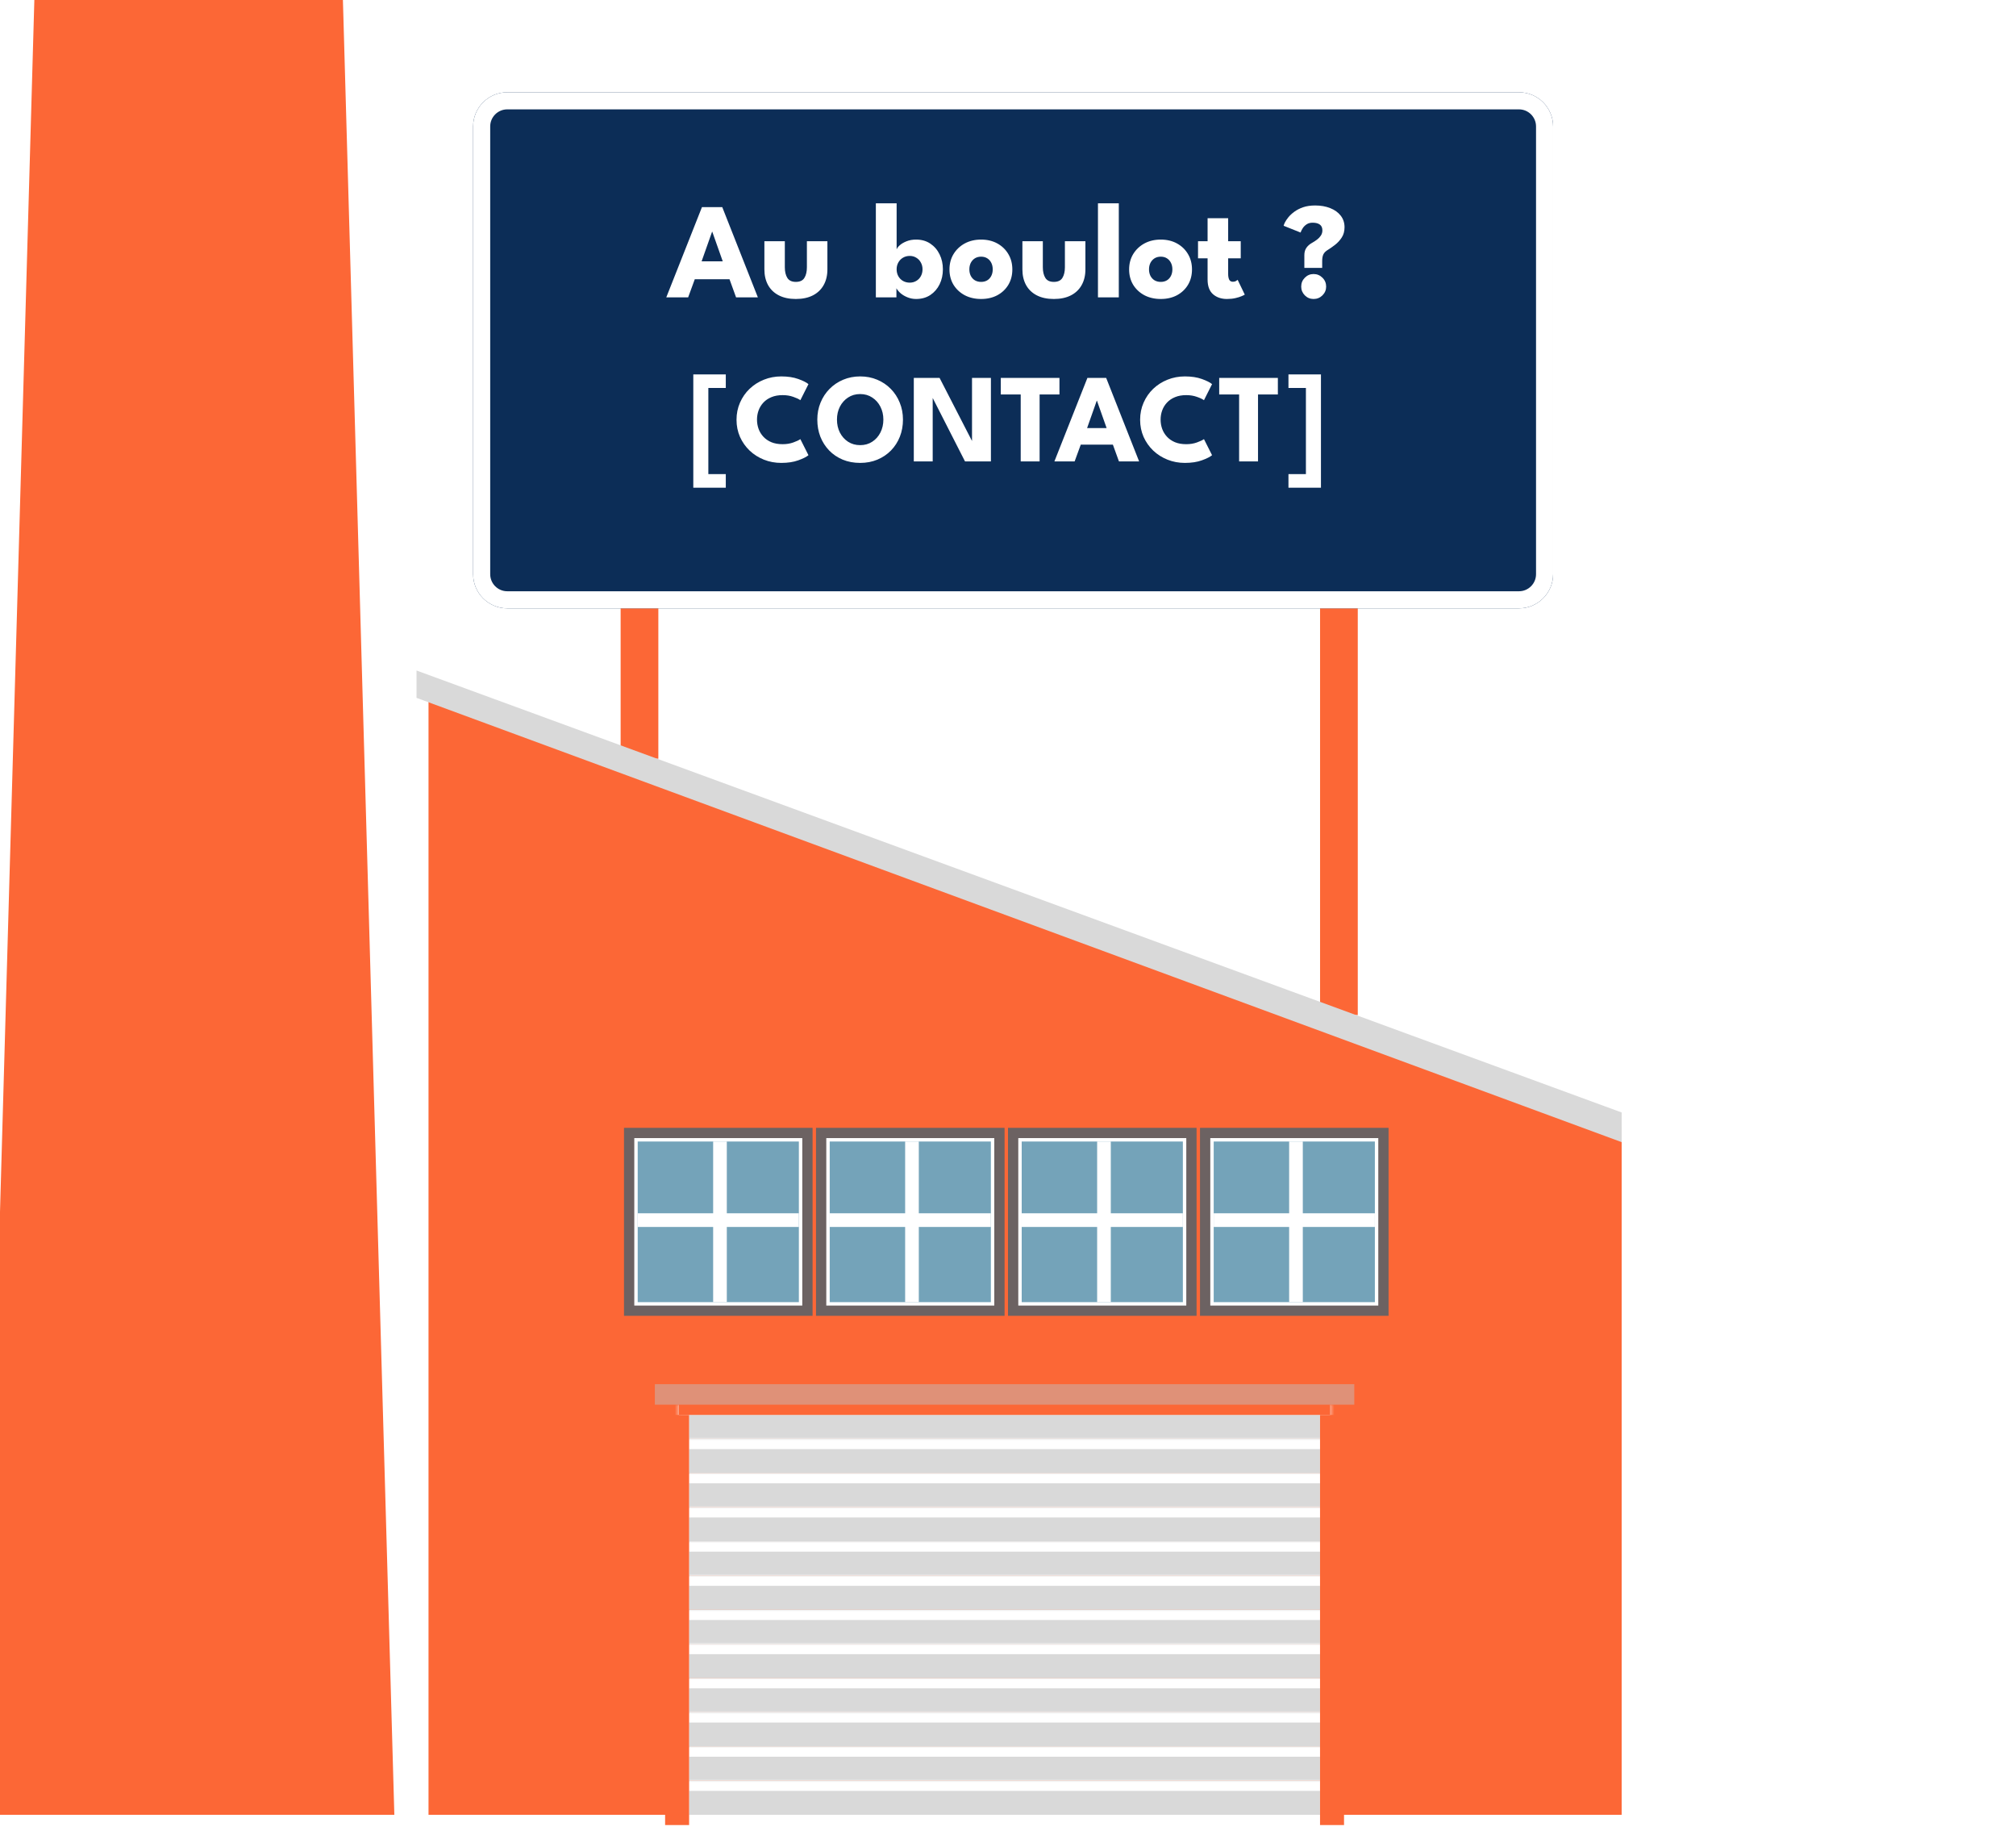 <svg width="590" height="538" viewBox="0 0 590 538" fill="none" xmlns="http://www.w3.org/2000/svg">
<g filter="url(#filter0_d_69_189)">
<path d="M120.408 201L469.592 329.76V531H120.408V201Z" fill="#FC6736"/>
</g>
<g filter="url(#filter1_i_69_189)">
<path d="M15.051 0H105.357L120.408 531H0L15.051 0Z" fill="#FC6736"/>
</g>
<g filter="url(#filter2_i_69_189)">
<path d="M186.633 177H197.67V222H186.633V177Z" fill="#FC6736"/>
</g>
<g filter="url(#filter3_i_69_189)">
<path d="M391.327 177H402.364V297H391.327V177Z" fill="#FC6736"/>
</g>
<mask id="path-5-inside-1_69_189" fill="white">
<path d="M198.673 511H389.32V521H198.673V511Z"/>
</mask>
<path d="M198.673 511H389.32V521H198.673V511Z" fill="#D9D9D9"/>
<path d="M198.673 511V508H195.673V511H198.673ZM389.32 511H392.32V508H389.32V511ZM198.673 514H389.32V508H198.673V514ZM386.32 511V521H392.32V511H386.32ZM201.673 521V511H195.673V521H201.673Z" fill="white" mask="url(#path-5-inside-1_69_189)"/>
<g filter="url(#filter4_d_69_189)">
<path d="M117.899 192.185L470.595 321.5V330.185L117.899 200.185V192.185Z" fill="#D9D9D9"/>
</g>
<g filter="url(#filter5_d_69_189)">
<path d="M136.462 36C136.462 30.477 140.94 26 146.462 26H442.534C448.057 26 452.534 30.477 452.534 36V167C452.534 172.523 448.057 177 442.534 177H146.462C140.94 177 136.462 172.523 136.462 167V36Z" fill="#0C2D57"/>
<path d="M146.462 28.5H442.534C446.676 28.5 450.034 31.858 450.034 36V167C450.034 171.142 446.676 174.5 442.534 174.5H146.462C142.32 174.5 138.962 171.142 138.962 167V36C138.962 31.858 142.32 28.5 146.462 28.5Z" stroke="white" stroke-width="5"/>
</g>
<path d="M205.435 60.6H211.375L221.795 87H215.415L213.495 81.7H203.335L201.395 87H194.995L205.435 60.6ZM205.335 76.46H211.515L208.455 67.8H208.395L205.335 76.46ZM229.686 78.18C229.686 79.487 229.933 80.533 230.426 81.32C230.92 82.093 231.746 82.48 232.906 82.48C234.093 82.48 234.926 82.093 235.406 81.32C235.9 80.533 236.146 79.487 236.146 78.18V70.58H242.146V78.82C242.146 80.58 241.78 82.113 241.046 83.42C240.326 84.713 239.28 85.713 237.906 86.42C236.533 87.127 234.866 87.48 232.906 87.48C230.96 87.48 229.3 87.127 227.926 86.42C226.553 85.713 225.506 84.713 224.786 83.42C224.066 82.113 223.706 80.58 223.706 78.82V70.58H229.686V78.18ZM256.326 87V59.48H262.406V72.98C262.526 72.607 262.833 72.2 263.326 71.76C263.833 71.307 264.493 70.92 265.306 70.6C266.133 70.267 267.066 70.1 268.106 70.1C269.706 70.1 271.093 70.493 272.266 71.28C273.44 72.067 274.346 73.12 274.986 74.44C275.626 75.747 275.946 77.2 275.946 78.8C275.946 80.4 275.626 81.86 274.986 83.18C274.346 84.487 273.44 85.533 272.266 86.32C271.093 87.093 269.706 87.48 268.106 87.48C267.226 87.48 266.393 87.32 265.606 87C264.833 86.693 264.16 86.3 263.586 85.82C263.026 85.327 262.613 84.833 262.346 84.34V87H256.326ZM269.986 78.8C269.986 78.053 269.82 77.387 269.486 76.8C269.166 76.2 268.72 75.733 268.146 75.4C267.586 75.053 266.953 74.88 266.246 74.88C265.513 74.88 264.853 75.053 264.266 75.4C263.693 75.733 263.24 76.2 262.906 76.8C262.573 77.387 262.406 78.053 262.406 78.8C262.406 79.547 262.573 80.22 262.906 80.82C263.24 81.407 263.693 81.867 264.266 82.2C264.853 82.533 265.513 82.7 266.246 82.7C266.953 82.7 267.586 82.533 268.146 82.2C268.72 81.867 269.166 81.407 269.486 80.82C269.82 80.22 269.986 79.547 269.986 78.8ZM287.13 87.48C285.33 87.48 283.73 87.113 282.33 86.38C280.943 85.633 279.85 84.613 279.05 83.32C278.263 82.013 277.87 80.52 277.87 78.84C277.87 77.16 278.263 75.667 279.05 74.36C279.85 73.04 280.943 72 282.33 71.24C283.73 70.48 285.33 70.1 287.13 70.1C288.93 70.1 290.517 70.48 291.89 71.24C293.263 72 294.337 73.04 295.11 74.36C295.883 75.667 296.27 77.16 296.27 78.84C296.27 80.52 295.883 82.013 295.11 83.32C294.337 84.613 293.263 85.633 291.89 86.38C290.517 87.113 288.93 87.48 287.13 87.48ZM287.13 82.48C287.823 82.48 288.423 82.327 288.93 82.02C289.437 81.713 289.83 81.28 290.11 80.72C290.39 80.16 290.53 79.527 290.53 78.82C290.53 78.1 290.39 77.46 290.11 76.9C289.83 76.34 289.437 75.9 288.93 75.58C288.423 75.26 287.823 75.1 287.13 75.1C286.437 75.1 285.83 75.26 285.31 75.58C284.803 75.9 284.403 76.34 284.11 76.9C283.83 77.46 283.69 78.1 283.69 78.82C283.69 79.527 283.83 80.16 284.11 80.72C284.403 81.28 284.803 81.713 285.31 82.02C285.83 82.327 286.437 82.48 287.13 82.48ZM305.194 78.18C305.194 79.487 305.441 80.533 305.934 81.32C306.427 82.093 307.254 82.48 308.414 82.48C309.601 82.48 310.434 82.093 310.914 81.32C311.407 80.533 311.654 79.487 311.654 78.18V70.58H317.654V78.82C317.654 80.58 317.287 82.113 316.554 83.42C315.834 84.713 314.787 85.713 313.414 86.42C312.041 87.127 310.374 87.48 308.414 87.48C306.467 87.48 304.807 87.127 303.434 86.42C302.061 85.713 301.014 84.713 300.294 83.42C299.574 82.113 299.214 80.58 299.214 78.82V70.58H305.194V78.18ZM327.428 87H321.328V59.48H327.428V87ZM339.708 87.48C337.908 87.48 336.308 87.113 334.908 86.38C333.521 85.633 332.428 84.613 331.628 83.32C330.841 82.013 330.448 80.52 330.448 78.84C330.448 77.16 330.841 75.667 331.628 74.36C332.428 73.04 333.521 72 334.908 71.24C336.308 70.48 337.908 70.1 339.708 70.1C341.508 70.1 343.095 70.48 344.468 71.24C345.841 72 346.915 73.04 347.688 74.36C348.461 75.667 348.848 77.16 348.848 78.84C348.848 80.52 348.461 82.013 347.688 83.32C346.915 84.613 345.841 85.633 344.468 86.38C343.095 87.113 341.508 87.48 339.708 87.48ZM339.708 82.48C340.401 82.48 341.001 82.327 341.508 82.02C342.015 81.713 342.408 81.28 342.688 80.72C342.968 80.16 343.108 79.527 343.108 78.82C343.108 78.1 342.968 77.46 342.688 76.9C342.408 76.34 342.015 75.9 341.508 75.58C341.001 75.26 340.401 75.1 339.708 75.1C339.015 75.1 338.408 75.26 337.888 75.58C337.381 75.9 336.981 76.34 336.688 76.9C336.408 77.46 336.268 78.1 336.268 78.82C336.268 79.527 336.408 80.16 336.688 80.72C336.981 81.28 337.381 81.713 337.888 82.02C338.408 82.327 339.015 82.48 339.708 82.48ZM350.612 70.58H353.412V63.84H359.432V70.58H363.112V75.58H359.432V80.16C359.432 80.84 359.532 81.393 359.732 81.82C359.932 82.233 360.299 82.44 360.832 82.44C361.192 82.44 361.499 82.36 361.752 82.2C362.005 82.04 362.159 81.933 362.212 81.88L364.292 86.2C364.199 86.28 363.905 86.427 363.412 86.64C362.932 86.853 362.319 87.047 361.572 87.22C360.825 87.393 359.992 87.48 359.072 87.48C357.432 87.48 356.079 87.02 355.012 86.1C353.945 85.167 353.412 83.733 353.412 81.8V75.58H350.612V70.58ZM381.729 78.38V74.66C381.729 73.78 381.936 73.053 382.349 72.48C382.763 71.893 383.329 71.407 384.049 71.02C384.529 70.753 384.996 70.447 385.449 70.1C385.903 69.753 386.276 69.36 386.569 68.92C386.863 68.467 387.009 67.967 387.009 67.42C387.009 66.633 386.756 66.06 386.249 65.7C385.756 65.34 385.056 65.16 384.149 65.16C383.456 65.16 382.869 65.32 382.389 65.64C381.923 65.947 381.543 66.327 381.249 66.78C380.969 67.22 380.763 67.64 380.629 68.04L375.669 66.06C375.696 65.873 375.816 65.553 376.029 65.1C376.256 64.647 376.596 64.14 377.049 63.58C377.503 63.02 378.083 62.48 378.789 61.96C379.509 61.427 380.369 60.987 381.369 60.64C382.383 60.293 383.563 60.12 384.909 60.12C386.549 60.12 388.016 60.38 389.309 60.9C390.603 61.407 391.623 62.14 392.369 63.1C393.116 64.047 393.489 65.18 393.489 66.5C393.489 67.66 393.216 68.66 392.669 69.5C392.123 70.34 391.469 71.053 390.709 71.64C389.963 72.213 389.289 72.687 388.689 73.06C388.023 73.447 387.563 73.893 387.309 74.4C387.069 74.893 386.949 75.54 386.949 76.34V78.38H381.729ZM384.429 87.48C383.429 87.48 382.576 87.127 381.869 86.42C381.163 85.7 380.809 84.847 380.809 83.86C380.809 82.833 381.163 81.967 381.869 81.26C382.576 80.54 383.429 80.18 384.429 80.18C385.443 80.18 386.309 80.54 387.029 81.26C387.749 81.967 388.109 82.833 388.109 83.86C388.109 84.847 387.749 85.7 387.029 86.42C386.309 87.127 385.443 87.48 384.429 87.48ZM202.9 142.696V109.544H212.409V113.521H207.303V138.719H212.409V142.696H202.9ZM229.054 129.968C230.188 129.968 231.218 129.801 232.143 129.468C233.08 129.135 233.777 128.809 234.234 128.488L236.602 133.187C236.022 133.68 235.029 134.18 233.623 134.685C232.229 135.191 230.571 135.444 228.647 135.444C226.846 135.444 225.156 135.129 223.578 134.5C221.999 133.871 220.605 132.99 219.397 131.855C218.2 130.708 217.257 129.37 216.566 127.84C215.888 126.299 215.549 124.628 215.549 122.827C215.549 121.026 215.888 119.355 216.566 117.813C217.244 116.259 218.182 114.909 219.378 113.762C220.587 112.615 221.98 111.727 223.559 111.098C225.15 110.457 226.846 110.136 228.647 110.136C230.571 110.136 232.229 110.389 233.623 110.894C235.029 111.4 236.022 111.9 236.602 112.393L234.234 117.092C233.777 116.759 233.08 116.432 232.143 116.111C231.218 115.778 230.188 115.612 229.054 115.612C227.796 115.612 226.698 115.809 225.761 116.204C224.823 116.586 224.04 117.117 223.411 117.795C222.782 118.473 222.313 119.238 222.005 120.089C221.697 120.94 221.543 121.834 221.543 122.771C221.543 123.721 221.697 124.628 222.005 125.491C222.313 126.342 222.782 127.107 223.411 127.785C224.04 128.463 224.823 129 225.761 129.394C226.698 129.777 227.796 129.968 229.054 129.968ZM244.946 122.771C244.946 124.165 245.23 125.429 245.797 126.564C246.377 127.686 247.172 128.58 248.184 129.246C249.207 129.912 250.391 130.246 251.736 130.246C253.08 130.246 254.258 129.912 255.269 129.246C256.293 128.58 257.088 127.686 257.656 126.564C258.235 125.429 258.525 124.165 258.525 122.771C258.525 121.378 258.235 120.12 257.656 118.997C257.088 117.875 256.293 116.981 255.269 116.315C254.258 115.637 253.08 115.297 251.736 115.297C250.391 115.297 249.207 115.637 248.184 116.315C247.172 116.981 246.377 117.875 245.797 118.997C245.23 120.12 244.946 121.378 244.946 122.771ZM239.193 122.771C239.193 120.995 239.507 119.343 240.136 117.813C240.765 116.272 241.647 114.927 242.782 113.78C243.916 112.633 245.248 111.739 246.778 111.098C248.307 110.457 249.96 110.136 251.736 110.136C253.536 110.136 255.195 110.457 256.712 111.098C258.242 111.739 259.567 112.633 260.69 113.78C261.824 114.927 262.7 116.272 263.317 117.813C263.946 119.343 264.26 120.995 264.26 122.771C264.26 124.56 263.958 126.225 263.354 127.766C262.749 129.296 261.886 130.64 260.764 131.799C259.641 132.946 258.316 133.841 256.786 134.482C255.257 135.123 253.573 135.444 251.736 135.444C249.861 135.444 248.153 135.123 246.611 134.482C245.082 133.841 243.762 132.946 242.652 131.799C241.542 130.64 240.685 129.296 240.081 127.766C239.489 126.225 239.193 124.56 239.193 122.771ZM272.555 115.649L272.962 115.723V135H267.431V110.58H274.979L284.876 129.82L284.469 129.894V110.58H290.001V135H282.416L272.555 115.649ZM298.72 115.427H292.892V110.58H310.06V115.427H304.251V135H298.72V115.427ZM318.238 110.58H323.733L333.371 135H327.47L325.694 130.097H316.296L314.501 135H308.581L318.238 110.58ZM318.146 125.25H323.862L321.032 117.24H320.976L318.146 125.25ZM347.172 129.968C348.306 129.968 349.336 129.801 350.261 129.468C351.199 129.135 351.895 128.809 352.352 128.488L354.72 133.187C354.14 133.68 353.147 134.18 351.741 134.685C350.348 135.191 348.689 135.444 346.765 135.444C344.964 135.444 343.274 135.129 341.696 134.5C340.117 133.871 338.723 132.99 337.515 131.855C336.318 130.708 335.375 129.37 334.684 127.84C334.006 126.299 333.667 124.628 333.667 122.827C333.667 121.026 334.006 119.355 334.684 117.813C335.363 116.259 336.3 114.909 337.496 113.762C338.705 112.615 340.099 111.727 341.677 111.098C343.268 110.457 344.964 110.136 346.765 110.136C348.689 110.136 350.348 110.389 351.741 110.894C353.147 111.4 354.14 111.9 354.72 112.393L352.352 117.092C351.895 116.759 351.199 116.432 350.261 116.111C349.336 115.778 348.306 115.612 347.172 115.612C345.914 115.612 344.816 115.809 343.879 116.204C342.941 116.586 342.158 117.117 341.529 117.795C340.9 118.473 340.432 119.238 340.123 120.089C339.815 120.94 339.661 121.834 339.661 122.771C339.661 123.721 339.815 124.628 340.123 125.491C340.432 126.342 340.9 127.107 341.529 127.785C342.158 128.463 342.941 129 343.879 129.394C344.816 129.777 345.914 129.968 347.172 129.968ZM362.639 115.427H356.811V110.58H373.979V115.427H368.17V135H362.639V115.427ZM377.079 142.696V138.719H382.185V113.521H377.079V109.544H386.588V142.696H377.079Z" fill="white"/>
<mask id="path-11-inside-2_69_189" fill="white">
<path d="M198.673 521H389.32V531H198.673V521Z"/>
</mask>
<path d="M198.673 521H389.32V531H198.673V521Z" fill="#D9D9D9"/>
<path d="M198.673 521V518H195.673V521H198.673ZM389.32 521H392.32V518H389.32V521ZM198.673 524H389.32V518H198.673V524ZM386.32 521V531H392.32V521H386.32ZM201.673 531V521H195.673V531H201.673Z" fill="white" mask="url(#path-11-inside-2_69_189)"/>
<mask id="path-13-inside-3_69_189" fill="white">
<path d="M198.673 491H389.32V501H198.673V491Z"/>
</mask>
<path d="M198.673 491H389.32V501H198.673V491Z" fill="#D9D9D9"/>
<path d="M198.673 491V488H195.673V491H198.673ZM389.32 491H392.32V488H389.32V491ZM198.673 494H389.32V488H198.673V494ZM386.32 491V501H392.32V491H386.32ZM201.673 501V491H195.673V501H201.673Z" fill="white" mask="url(#path-13-inside-3_69_189)"/>
<mask id="path-15-inside-4_69_189" fill="white">
<path d="M198.673 501H389.32V511H198.673V501Z"/>
</mask>
<path d="M198.673 501H389.32V511H198.673V501Z" fill="#D9D9D9"/>
<path d="M198.673 501V498H195.673V501H198.673ZM389.32 501H392.32V498H389.32V501ZM198.673 504H389.32V498H198.673V504ZM386.32 501V511H392.32V501H386.32ZM201.673 511V501H195.673V511H201.673Z" fill="white" mask="url(#path-15-inside-4_69_189)"/>
<mask id="path-17-inside-5_69_189" fill="white">
<path d="M198.673 471H389.32V481H198.673V471Z"/>
</mask>
<path d="M198.673 471H389.32V481H198.673V471Z" fill="#D9D9D9"/>
<path d="M198.673 471V468H195.673V471H198.673ZM389.32 471H392.32V468H389.32V471ZM198.673 474H389.32V468H198.673V474ZM386.32 471V481H392.32V471H386.32ZM201.673 481V471H195.673V481H201.673Z" fill="white" mask="url(#path-17-inside-5_69_189)"/>
<mask id="path-19-inside-6_69_189" fill="white">
<path d="M198.673 481H389.32V491H198.673V481Z"/>
</mask>
<path d="M198.673 481H389.32V491H198.673V481Z" fill="#D9D9D9"/>
<path d="M198.673 481V478H195.673V481H198.673ZM389.32 481H392.32V478H389.32V481ZM198.673 484H389.32V478H198.673V484ZM386.32 481V491H392.32V481H386.32ZM201.673 491V481H195.673V491H201.673Z" fill="white" mask="url(#path-19-inside-6_69_189)"/>
<mask id="path-21-inside-7_69_189" fill="white">
<path d="M198.673 451H389.32V461H198.673V451Z"/>
</mask>
<path d="M198.673 451H389.32V461H198.673V451Z" fill="#D9D9D9"/>
<path d="M198.673 451V448H195.673V451H198.673ZM389.32 451H392.32V448H389.32V451ZM198.673 454H389.32V448H198.673V454ZM386.32 451V461H392.32V451H386.32ZM201.673 461V451H195.673V461H201.673Z" fill="white" mask="url(#path-21-inside-7_69_189)"/>
<mask id="path-23-inside-8_69_189" fill="white">
<path d="M198.673 461H389.32V471H198.673V461Z"/>
</mask>
<path d="M198.673 461H389.32V471H198.673V461Z" fill="#D9D9D9"/>
<path d="M198.673 461V458H195.673V461H198.673ZM389.32 461H392.32V458H389.32V461ZM198.673 464H389.32V458H198.673V464ZM386.32 461V471H392.32V461H386.32ZM201.673 471V461H195.673V471H201.673Z" fill="white" mask="url(#path-23-inside-8_69_189)"/>
<mask id="path-25-inside-9_69_189" fill="white">
<path d="M198.673 431H389.32V441H198.673V431Z"/>
</mask>
<path d="M198.673 431H389.32V441H198.673V431Z" fill="#D9D9D9"/>
<path d="M198.673 431V428H195.673V431H198.673ZM389.32 431H392.32V428H389.32V431ZM198.673 434H389.32V428H198.673V434ZM386.32 431V441H392.32V431H386.32ZM201.673 441V431H195.673V441H201.673Z" fill="white" mask="url(#path-25-inside-9_69_189)"/>
<mask id="path-27-inside-10_69_189" fill="white">
<path d="M198.673 441H389.32V451H198.673V441Z"/>
</mask>
<path d="M198.673 441H389.32V451H198.673V441Z" fill="#D9D9D9"/>
<path d="M198.673 441V438H195.673V441H198.673ZM389.32 441H392.32V438H389.32V441ZM198.673 444H389.32V438H198.673V444ZM386.32 441V451H392.32V441H386.32ZM201.673 451V441H195.673V451H201.673Z" fill="white" mask="url(#path-27-inside-10_69_189)"/>
<mask id="path-29-inside-11_69_189" fill="white">
<path d="M198.673 411H389.32V421H198.673V411Z"/>
</mask>
<path d="M198.673 411H389.32V421H198.673V411Z" fill="#D9D9D9"/>
<path d="M198.673 411V408H195.673V411H198.673ZM389.32 411H392.32V408H389.32V411ZM198.673 414H389.32V408H198.673V414ZM386.32 411V421H392.32V411H386.32ZM201.673 421V411H195.673V421H201.673Z" fill="white" mask="url(#path-29-inside-11_69_189)"/>
<mask id="path-31-inside-12_69_189" fill="white">
<path d="M198.673 421H389.32V431H198.673V421Z"/>
</mask>
<path d="M198.673 421H389.32V431H198.673V421Z" fill="#D9D9D9"/>
<path d="M198.673 421V418H195.673V421H198.673ZM389.32 421H392.32V418H389.32V421ZM198.673 424H389.32V418H198.673V424ZM386.32 421V431H392.32V421H386.32ZM201.673 431V421H195.673V431H201.673Z" fill="white" mask="url(#path-31-inside-12_69_189)"/>
<g filter="url(#filter6_d_69_189)">
<rect x="191.649" y="411" width="7.024" height="120" fill="#FC6736"/>
</g>
<g filter="url(#filter7_d_69_189)">
<rect x="389.32" y="411" width="7.024" height="120" fill="#FC6736"/>
</g>
<g filter="url(#filter8_d_69_189)">
<rect x="198.673" y="404" width="190.646" height="7" fill="#FC6736"/>
</g>
<rect x="191.649" y="405" width="204.694" height="6" fill="#DF9178"/>
<rect x="183.119" y="330.5" width="54.187" height="54" fill="#6C6262" stroke="#6C6262"/>
<rect x="186.129" y="333.5" width="48.167" height="48" fill="#78C0DF" fill-opacity="0.7" stroke="white"/>
<line x1="210.708" y1="334" x2="210.708" y2="381" stroke="white" stroke-width="4"/>
<line x1="186.633" y1="357" x2="233.793" y2="357" stroke="white" stroke-width="4"/>
<rect x="239.31" y="330.5" width="54.187" height="54" fill="#6C6262" stroke="#6C6262"/>
<rect x="242.32" y="333.5" width="48.167" height="48" fill="#78C0DF" fill-opacity="0.7" stroke="white"/>
<line x1="266.898" y1="334" x2="266.898" y2="381" stroke="white" stroke-width="4"/>
<line x1="242.823" y1="357" x2="289.983" y2="357" stroke="white" stroke-width="4"/>
<rect x="295.5" y="330.5" width="54.187" height="54" fill="#6C6262" stroke="#6C6262"/>
<rect x="298.51" y="333.5" width="48.167" height="48" fill="#78C0DF" fill-opacity="0.7" stroke="white"/>
<line x1="323.088" y1="334" x2="323.088" y2="381" stroke="white" stroke-width="4"/>
<line x1="299.014" y1="357" x2="346.174" y2="357" stroke="white" stroke-width="4"/>
<rect x="351.69" y="330.5" width="54.187" height="54" fill="#6C6262" stroke="#6C6262"/>
<rect x="354.701" y="333.5" width="48.167" height="48" fill="#78C0DF" fill-opacity="0.7" stroke="white"/>
<line x1="379.279" y1="334" x2="379.279" y2="381" stroke="white" stroke-width="4"/>
<line x1="355.204" y1="357" x2="402.364" y2="357" stroke="white" stroke-width="4"/>
<defs>
<filter id="filter0_d_69_189" x="120.408" y="197" width="358.184" height="338" filterUnits="userSpaceOnUse" color-interpolation-filters="sRGB">
<feFlood flood-opacity="0" result="BackgroundImageFix"/>
<feColorMatrix in="SourceAlpha" type="matrix" values="0 0 0 0 0 0 0 0 0 0 0 0 0 0 0 0 0 0 127 0" result="hardAlpha"/>
<feOffset dx="5"/>
<feGaussianBlur stdDeviation="2"/>
<feComposite in2="hardAlpha" operator="out"/>
<feColorMatrix type="matrix" values="0 0 0 0 0 0 0 0 0 0 0 0 0 0 0 0 0 0 0.25 0"/>
<feBlend mode="normal" in2="BackgroundImageFix" result="effect1_dropShadow_69_189"/>
<feBlend mode="normal" in="SourceGraphic" in2="effect1_dropShadow_69_189" result="shape"/>
</filter>
<filter id="filter1_i_69_189" x="-4" y="0" width="124.408" height="531" filterUnits="userSpaceOnUse" color-interpolation-filters="sRGB">
<feFlood flood-opacity="0" result="BackgroundImageFix"/>
<feBlend mode="normal" in="SourceGraphic" in2="BackgroundImageFix" result="shape"/>
<feColorMatrix in="SourceAlpha" type="matrix" values="0 0 0 0 0 0 0 0 0 0 0 0 0 0 0 0 0 0 127 0" result="hardAlpha"/>
<feOffset dx="-5"/>
<feGaussianBlur stdDeviation="2"/>
<feComposite in2="hardAlpha" operator="arithmetic" k2="-1" k3="1"/>
<feColorMatrix type="matrix" values="0 0 0 0 0 0 0 0 0 0 0 0 0 0 0 0 0 0 0.25 0"/>
<feBlend mode="normal" in2="shape" result="effect1_innerShadow_69_189"/>
</filter>
<filter id="filter2_i_69_189" x="182.633" y="177" width="15.038" height="45" filterUnits="userSpaceOnUse" color-interpolation-filters="sRGB">
<feFlood flood-opacity="0" result="BackgroundImageFix"/>
<feBlend mode="normal" in="SourceGraphic" in2="BackgroundImageFix" result="shape"/>
<feColorMatrix in="SourceAlpha" type="matrix" values="0 0 0 0 0 0 0 0 0 0 0 0 0 0 0 0 0 0 127 0" result="hardAlpha"/>
<feOffset dx="-5"/>
<feGaussianBlur stdDeviation="2"/>
<feComposite in2="hardAlpha" operator="arithmetic" k2="-1" k3="1"/>
<feColorMatrix type="matrix" values="0 0 0 0 0 0 0 0 0 0 0 0 0 0 0 0 0 0 0.25 0"/>
<feBlend mode="normal" in2="shape" result="effect1_innerShadow_69_189"/>
</filter>
<filter id="filter3_i_69_189" x="387.327" y="177" width="15.038" height="120" filterUnits="userSpaceOnUse" color-interpolation-filters="sRGB">
<feFlood flood-opacity="0" result="BackgroundImageFix"/>
<feBlend mode="normal" in="SourceGraphic" in2="BackgroundImageFix" result="shape"/>
<feColorMatrix in="SourceAlpha" type="matrix" values="0 0 0 0 0 0 0 0 0 0 0 0 0 0 0 0 0 0 127 0" result="hardAlpha"/>
<feOffset dx="-5"/>
<feGaussianBlur stdDeviation="2"/>
<feComposite in2="hardAlpha" operator="arithmetic" k2="-1" k3="1"/>
<feColorMatrix type="matrix" values="0 0 0 0 0 0 0 0 0 0 0 0 0 0 0 0 0 0 0.25 0"/>
<feBlend mode="normal" in2="shape" result="effect1_innerShadow_69_189"/>
</filter>
<filter id="filter4_d_69_189" x="117.899" y="192.185" width="360.696" height="146" filterUnits="userSpaceOnUse" color-interpolation-filters="sRGB">
<feFlood flood-opacity="0" result="BackgroundImageFix"/>
<feColorMatrix in="SourceAlpha" type="matrix" values="0 0 0 0 0 0 0 0 0 0 0 0 0 0 0 0 0 0 127 0" result="hardAlpha"/>
<feOffset dx="4" dy="4"/>
<feGaussianBlur stdDeviation="2"/>
<feComposite in2="hardAlpha" operator="out"/>
<feColorMatrix type="matrix" values="0 0 0 0 0 0 0 0 0 0 0 0 0 0 0 0 0 0 0.25 0"/>
<feBlend mode="normal" in2="BackgroundImageFix" result="effect1_dropShadow_69_189"/>
<feBlend mode="normal" in="SourceGraphic" in2="effect1_dropShadow_69_189" result="shape"/>
</filter>
<filter id="filter5_d_69_189" x="134.462" y="23" width="324.071" height="159" filterUnits="userSpaceOnUse" color-interpolation-filters="sRGB">
<feFlood flood-opacity="0" result="BackgroundImageFix"/>
<feColorMatrix in="SourceAlpha" type="matrix" values="0 0 0 0 0 0 0 0 0 0 0 0 0 0 0 0 0 0 127 0" result="hardAlpha"/>
<feOffset dx="2" dy="1"/>
<feGaussianBlur stdDeviation="2"/>
<feComposite in2="hardAlpha" operator="out"/>
<feColorMatrix type="matrix" values="0 0 0 0 0 0 0 0 0 0 0 0 0 0 0 0 0 0 0.25 0"/>
<feBlend mode="normal" in2="BackgroundImageFix" result="effect1_dropShadow_69_189"/>
<feBlend mode="normal" in="SourceGraphic" in2="effect1_dropShadow_69_189" result="shape"/>
</filter>
<filter id="filter6_d_69_189" x="190.649" y="410" width="15.024" height="128" filterUnits="userSpaceOnUse" color-interpolation-filters="sRGB">
<feFlood flood-opacity="0" result="BackgroundImageFix"/>
<feColorMatrix in="SourceAlpha" type="matrix" values="0 0 0 0 0 0 0 0 0 0 0 0 0 0 0 0 0 0 127 0" result="hardAlpha"/>
<feOffset dx="3" dy="3"/>
<feGaussianBlur stdDeviation="2"/>
<feComposite in2="hardAlpha" operator="out"/>
<feColorMatrix type="matrix" values="0 0 0 0 0 0 0 0 0 0 0 0 0 0 0 0 0 0 0.25 0"/>
<feBlend mode="normal" in2="BackgroundImageFix" result="effect1_dropShadow_69_189"/>
<feBlend mode="normal" in="SourceGraphic" in2="effect1_dropShadow_69_189" result="shape"/>
</filter>
<filter id="filter7_d_69_189" x="382.32" y="410" width="15.024" height="128" filterUnits="userSpaceOnUse" color-interpolation-filters="sRGB">
<feFlood flood-opacity="0" result="BackgroundImageFix"/>
<feColorMatrix in="SourceAlpha" type="matrix" values="0 0 0 0 0 0 0 0 0 0 0 0 0 0 0 0 0 0 127 0" result="hardAlpha"/>
<feOffset dx="-3" dy="3"/>
<feGaussianBlur stdDeviation="2"/>
<feComposite in2="hardAlpha" operator="out"/>
<feColorMatrix type="matrix" values="0 0 0 0 0 0 0 0 0 0 0 0 0 0 0 0 0 0 0.25 0"/>
<feBlend mode="normal" in2="BackgroundImageFix" result="effect1_dropShadow_69_189"/>
<feBlend mode="normal" in="SourceGraphic" in2="effect1_dropShadow_69_189" result="shape"/>
</filter>
<filter id="filter8_d_69_189" x="194.673" y="403" width="198.646" height="15" filterUnits="userSpaceOnUse" color-interpolation-filters="sRGB">
<feFlood flood-opacity="0" result="BackgroundImageFix"/>
<feColorMatrix in="SourceAlpha" type="matrix" values="0 0 0 0 0 0 0 0 0 0 0 0 0 0 0 0 0 0 127 0" result="hardAlpha"/>
<feOffset dy="3"/>
<feGaussianBlur stdDeviation="2"/>
<feComposite in2="hardAlpha" operator="out"/>
<feColorMatrix type="matrix" values="0 0 0 0 0 0 0 0 0 0 0 0 0 0 0 0 0 0 0.25 0"/>
<feBlend mode="normal" in2="BackgroundImageFix" result="effect1_dropShadow_69_189"/>
<feBlend mode="normal" in="SourceGraphic" in2="effect1_dropShadow_69_189" result="shape"/>
</filter>
</defs>
</svg>
